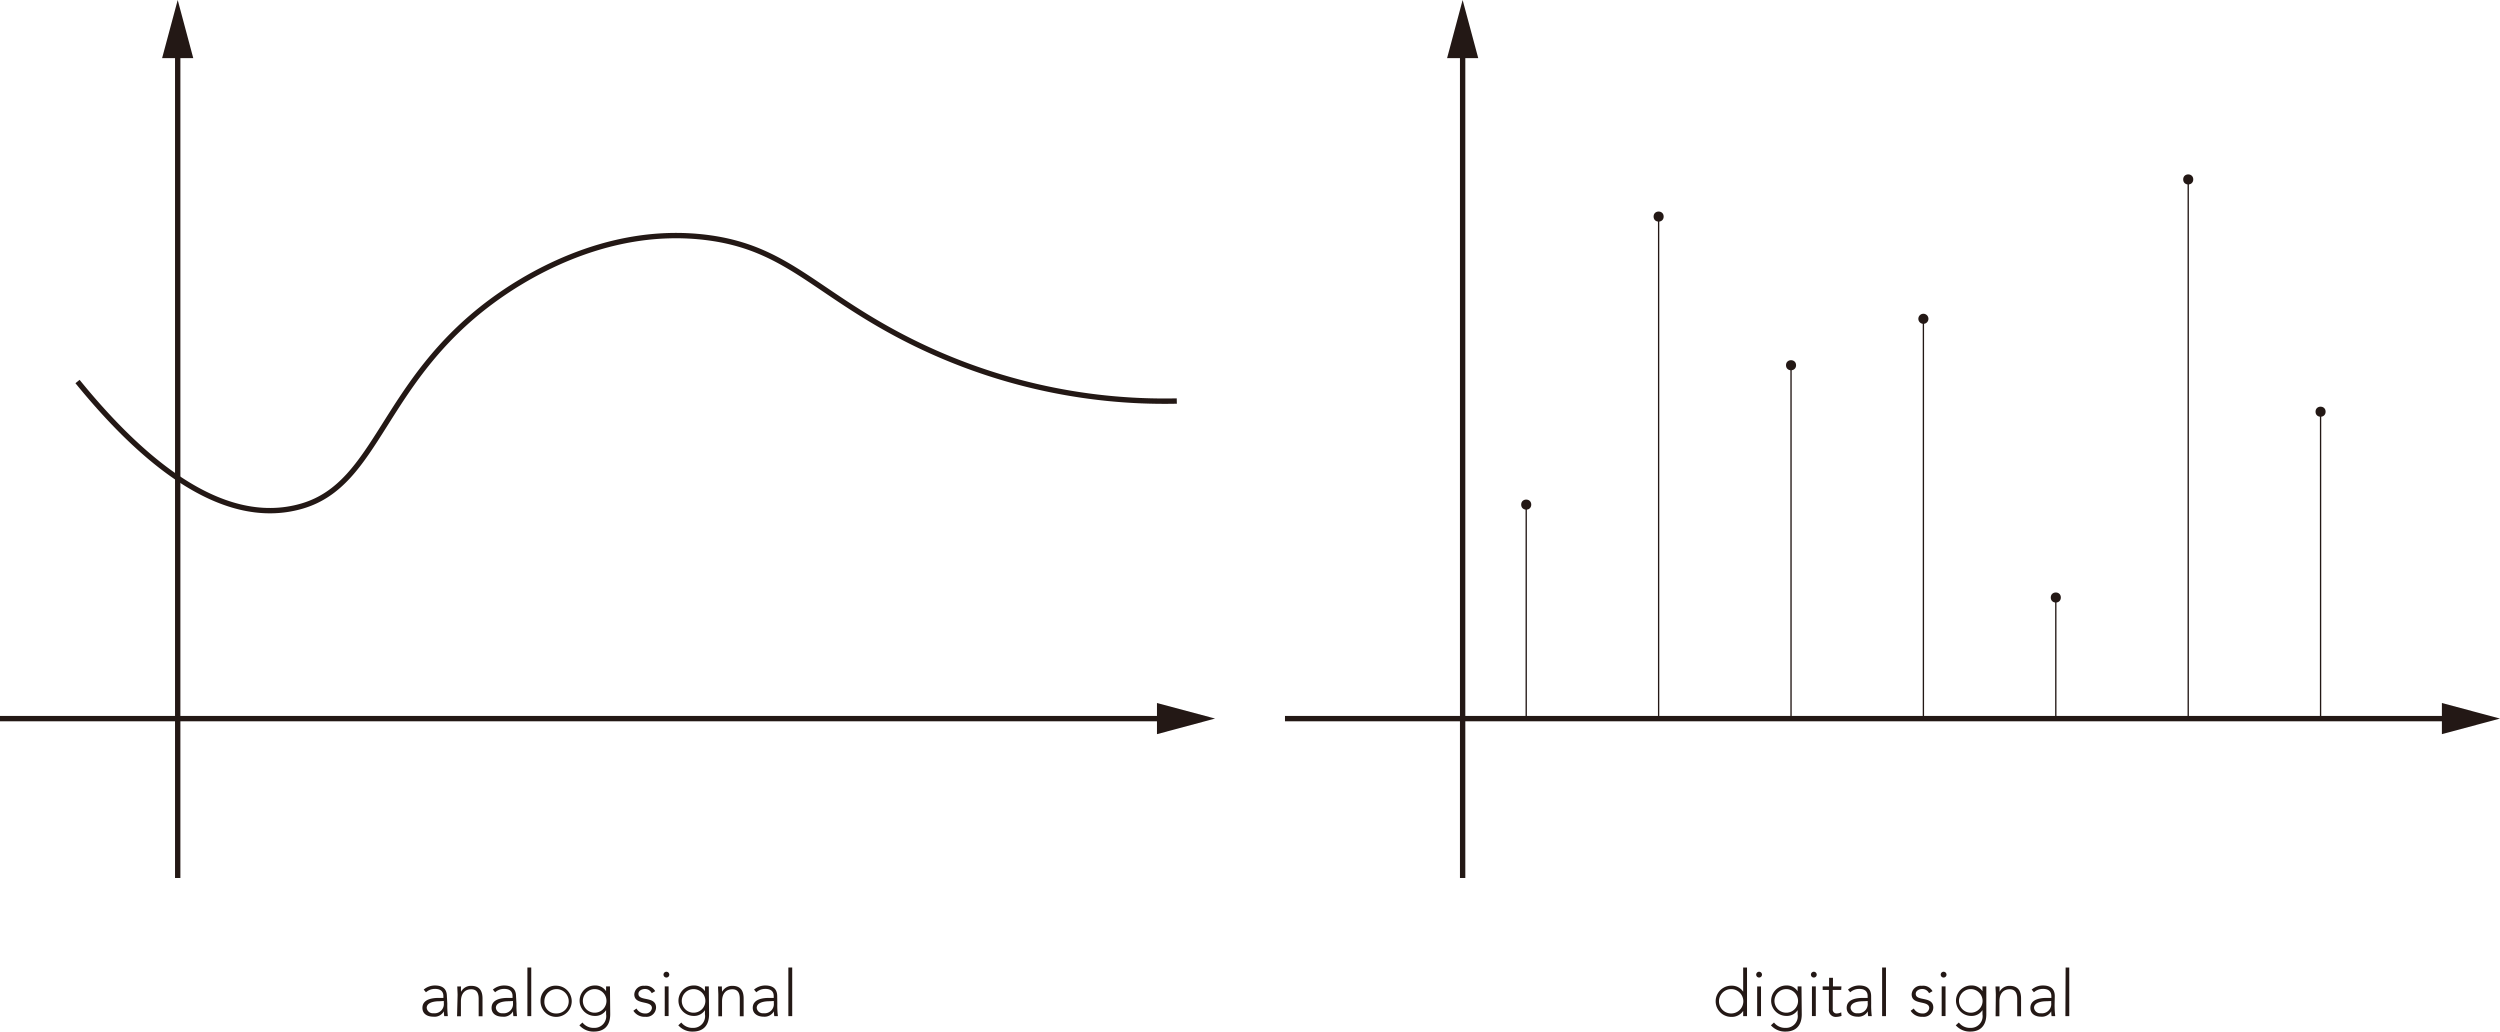 <svg id="图层_1" data-name="图层 1" xmlns="http://www.w3.org/2000/svg" viewBox="0 0 466.35 192.43"><defs><style>.cls-1{fill:#fff;}.cls-2,.cls-4{fill:none;stroke:#231815;stroke-miterlimit:10;}.cls-3{fill:#231815;}.cls-4{stroke-width:0.25px;}</style></defs><title>analog&amp;amp;digital</title><g id="_2d" data-name="2d"><line class="cls-1" y1="134.05" x2="226.66" y2="134.05"/><line class="cls-2" y1="134.05" x2="217.8" y2="134.05"/><polygon class="cls-3" points="215.82 136.95 226.66 134.04 215.82 131.14 215.82 136.95"/><line class="cls-1" x1="33.15" y1="163.78" x2="33.15"/><line class="cls-2" x1="33.15" y1="163.78" x2="33.15" y2="8.86"/><polygon class="cls-3" points="36.05 10.84 33.15 0 30.24 10.84 36.05 10.84"/></g><path class="cls-2" d="M14.46,71.17C25.21,84.38,40.74,99,56.38,94.39c14.2-4.2,14.85-23.09,35.42-38.25,5-3.68,20.75-14.25,40-11.84,14.84,1.87,20,10,36.72,18.67a105.92,105.92,0,0,0,51,11.84"/><g id="_2d-2" data-name="2d"><line class="cls-1" x1="239.7" y1="134.05" x2="466.35" y2="134.05"/><line class="cls-2" x1="239.7" y1="134.05" x2="457.49" y2="134.05"/><polygon class="cls-3" points="455.51 136.95 466.35 134.04 455.51 131.14 455.51 136.95"/><line class="cls-1" x1="272.84" y1="163.78" x2="272.84"/><line class="cls-2" x1="272.84" y1="163.78" x2="272.84" y2="8.86"/><polygon class="cls-3" points="275.75 10.84 272.84 0 269.94 10.84 275.75 10.84"/></g><line class="cls-4" x1="284.7" y1="134.05" x2="284.7" y2="94.08"/><circle class="cls-3" cx="284.7" cy="94.13" r="0.94"/><line class="cls-4" x1="309.4" y1="134.05" x2="309.4" y2="40.36"/><circle class="cls-3" cx="309.4" cy="40.4" r="0.94"/><line class="cls-4" x1="334.1" y1="134.05" x2="334.1" y2="68.09"/><circle class="cls-3" cx="334.1" cy="68.13" r="0.94"/><line class="cls-4" x1="358.79" y1="134.05" x2="358.79" y2="59.42"/><path class="cls-3" d="M359.73,59.47a.94.94,0,1,0-.94.94A.94.94,0,0,0,359.73,59.47Z"/><line class="cls-4" x1="383.49" y1="134.05" x2="383.49" y2="111.41"/><circle class="cls-3" cx="383.49" cy="111.46" r="0.94"/><line class="cls-4" x1="408.19" y1="134.05" x2="408.19" y2="33.42"/><circle class="cls-3" cx="408.19" cy="33.47" r="0.94"/><line class="cls-4" x1="432.88" y1="134.05" x2="432.88" y2="76.75"/><circle class="cls-3" cx="432.88" cy="76.8" r="0.94"/><path class="cls-3" d="M83.44,187.22a18,18,0,0,0,.1,2.33h-.67a5.21,5.21,0,0,1-.07-.9h0a2,2,0,0,1-2,1c-1,0-2-.46-2-1.64,0-1.69,2-1.86,3.07-1.86h.84v-.33c0-1-.67-1.35-1.56-1.35a2.5,2.5,0,0,0-1.69.63l-.42-.5a3.24,3.24,0,0,1,2.11-.77c1.34,0,2.21.59,2.21,2ZM82,186.77c-1.2,0-2.4.3-2.4,1.24a1.14,1.14,0,0,0,1.26,1,1.73,1.73,0,0,0,1.93-1.91v-.37Z"/><path class="cls-3" d="M85.36,185.57c0-.41-.06-1.27-.06-1.56H86a8.41,8.41,0,0,0,0,1h0a2.08,2.08,0,0,1,1.9-1.11c1.72,0,2.11,1.17,2.11,2.38v3.3h-.72v-3.26c0-.9-.25-1.78-1.39-1.78s-1.92.75-1.92,2.27v2.77h-.72Z"/><path class="cls-3" d="M96.34,187.22a18,18,0,0,0,.1,2.33h-.67a5.21,5.21,0,0,1-.07-.9h0a2,2,0,0,1-2,1c-1,0-2-.46-2-1.64,0-1.69,2-1.86,3.07-1.86h.84v-.33c0-1-.67-1.35-1.56-1.35a2.5,2.5,0,0,0-1.69.63l-.42-.5a3.24,3.24,0,0,1,2.11-.77c1.34,0,2.21.59,2.21,2Zm-1.44-.45c-1.2,0-2.4.3-2.4,1.24a1.14,1.14,0,0,0,1.26,1,1.73,1.73,0,0,0,1.93-1.91v-.37Z"/><path class="cls-3" d="M98.38,180.48h.72v9.07h-.72Z"/><path class="cls-3" d="M103.74,183.87a2.91,2.91,0,1,1-2.91,2.91A2.8,2.8,0,0,1,103.74,183.87Zm0,5.18a2.27,2.27,0,1,0-2.19-2.27A2.14,2.14,0,0,0,103.74,189.05Z"/><path class="cls-3" d="M113.83,189.19c0,2.76-1.82,3.24-3,3.24a3.48,3.48,0,0,1-2.75-1.17l.57-.52a2.62,2.62,0,0,0,2.18,1,2.18,2.18,0,0,0,2.23-2.54v-.77h0a2.39,2.39,0,0,1-2.1,1.08,2.84,2.84,0,1,1,0-5.68,2.38,2.38,0,0,1,2.1,1.07h0V184h.72Zm-2.89-4.68a2.2,2.2,0,1,0,2.19,2.2A2.2,2.2,0,0,0,110.94,184.51Z"/><path class="cls-3" d="M118.73,188.13a1.8,1.8,0,0,0,1.61.92,1.17,1.17,0,0,0,1.27-1c0-1.53-3.29-.46-3.29-2.57a1.71,1.71,0,0,1,1.9-1.59,2,2,0,0,1,2,1l-.65.38a1.35,1.35,0,0,0-1.3-.78c-.52,0-1.18.31-1.18.89,0,1.5,3.29.34,3.29,2.58a1.78,1.78,0,0,1-2,1.71,2.45,2.45,0,0,1-2.23-1.12Z"/><path class="cls-3" d="M124.31,181.27a.54.54,0,1,1-.54.54A.54.54,0,0,1,124.31,181.27ZM124,184h.72v5.54H124Z"/><path class="cls-3" d="M132.27,189.19c0,2.76-1.82,3.24-3,3.24a3.46,3.46,0,0,1-2.74-1.17l.56-.52a2.62,2.62,0,0,0,2.18,1,2.18,2.18,0,0,0,2.23-2.54v-.77h0a2.39,2.39,0,0,1-2.1,1.08,2.84,2.84,0,1,1,0-5.68,2.38,2.38,0,0,1,2.1,1.07h0V184h.72Zm-2.89-4.68a2.2,2.2,0,1,0,2.2,2.2A2.2,2.2,0,0,0,129.38,184.51Z"/><path class="cls-3" d="M134,185.57c0-.41-.06-1.27-.06-1.56h.72a8.41,8.41,0,0,0,.05,1h0a2.08,2.08,0,0,1,1.9-1.11c1.73,0,2.11,1.17,2.11,2.38v3.3h-.72v-3.26c0-.9-.25-1.78-1.39-1.78s-1.92.75-1.92,2.27v2.77H134Z"/><path class="cls-3" d="M145,187.22a16.09,16.09,0,0,0,.11,2.33h-.67a5.19,5.19,0,0,1-.08-.9h0a2,2,0,0,1-1.94,1c-.95,0-2-.46-2-1.64,0-1.69,2-1.86,3.07-1.86h.84v-.33c0-1-.67-1.35-1.56-1.35a2.5,2.5,0,0,0-1.69.63l-.42-.5a3.24,3.24,0,0,1,2.11-.77c1.34,0,2.21.59,2.21,2Zm-1.44-.45c-1.2,0-2.4.3-2.4,1.24a1.14,1.14,0,0,0,1.26,1,1.73,1.73,0,0,0,1.93-1.91v-.37Z"/><path class="cls-3" d="M147.06,180.48h.72v9.07h-.72Z"/><path class="cls-3" d="M325.17,188.58h0a2.55,2.55,0,0,1-2.22,1.11,2.91,2.91,0,1,1,0-5.82,2.55,2.55,0,0,1,2.22,1.11h0v-4.5h.72v9.07h-.72Zm-2.24-4.07a2.27,2.27,0,0,0,0,4.54,2.27,2.27,0,1,0,0-4.54Z"/><path class="cls-3" d="M328.14,181.27a.54.54,0,1,1-.54.54A.54.54,0,0,1,328.14,181.27Zm-.36,2.74h.72v5.54h-.72Z"/><path class="cls-3" d="M336.1,189.19c0,2.76-1.82,3.24-3,3.24a3.5,3.5,0,0,1-2.75-1.17l.57-.52a2.62,2.62,0,0,0,2.18,1,2.18,2.18,0,0,0,2.23-2.54v-.77h0a2.39,2.39,0,0,1-2.1,1.08,2.84,2.84,0,1,1,0-5.68,2.38,2.38,0,0,1,2.1,1.07h0V184h.72Zm-2.89-4.68a2.2,2.2,0,1,0,2.2,2.2A2.2,2.2,0,0,0,333.21,184.51Z"/><path class="cls-3" d="M338.35,181.27a.54.54,0,1,1-.54.54A.54.54,0,0,1,338.35,181.27ZM338,184h.72v5.54H338Z"/><path class="cls-3" d="M343.46,184.66h-1.58v3.61a.71.71,0,0,0,.76.78,2.1,2.1,0,0,0,.82-.2l.06.65a3,3,0,0,1-.94.19,1.28,1.28,0,0,1-1.42-1.42v-3.61H340V184h1.2v-1.6h.72V184h1.58Z"/><path class="cls-3" d="M349.05,187.22a16.09,16.09,0,0,0,.11,2.33h-.67a5.21,5.21,0,0,1-.07-.9h0a2,2,0,0,1-1.94,1c-.95,0-2-.46-2-1.64,0-1.69,2-1.86,3.07-1.86h.84v-.33c0-1-.67-1.35-1.56-1.35a2.52,2.52,0,0,0-1.69.63l-.42-.5a3.24,3.24,0,0,1,2.11-.77c1.35,0,2.21.59,2.21,2Zm-1.44-.45c-1.2,0-2.4.3-2.4,1.24a1.14,1.14,0,0,0,1.26,1,1.73,1.73,0,0,0,1.93-1.91v-.37Z"/><path class="cls-3" d="M351.09,180.48h.72v9.07h-.72Z"/><path class="cls-3" d="M357,188.13a1.8,1.8,0,0,0,1.61.92,1.16,1.16,0,0,0,1.27-1c0-1.53-3.28-.46-3.28-2.57a1.7,1.7,0,0,1,1.89-1.59,2,2,0,0,1,2,1l-.65.38a1.37,1.37,0,0,0-1.31-.78c-.51,0-1.17.31-1.17.89,0,1.5,3.28.34,3.28,2.58a1.78,1.78,0,0,1-2,1.71,2.44,2.44,0,0,1-2.23-1.12Z"/><path class="cls-3" d="M362.56,181.27a.54.54,0,1,1-.54.54A.54.54,0,0,1,362.56,181.27ZM362.2,184h.72v5.54h-.72Z"/><path class="cls-3" d="M370.53,189.19c0,2.76-1.82,3.24-2.95,3.24a3.48,3.48,0,0,1-2.75-1.17l.57-.52a2.62,2.62,0,0,0,2.18,1,2.18,2.18,0,0,0,2.23-2.54v-.77h0a2.4,2.4,0,0,1-2.1,1.08,2.84,2.84,0,1,1,0-5.68,2.4,2.4,0,0,1,2.1,1.07h0V184h.72Zm-2.89-4.68a2.2,2.2,0,1,0,2.19,2.2A2.21,2.21,0,0,0,367.64,184.51Z"/><path class="cls-3" d="M372.3,185.57c0-.41-.06-1.27-.06-1.56H373c0,.41,0,.86,0,1h0a2.07,2.07,0,0,1,1.89-1.11c1.73,0,2.12,1.17,2.12,2.38v3.3h-.72v-3.26c0-.9-.26-1.78-1.4-1.78s-1.92.75-1.92,2.27v2.77h-.71Z"/><path class="cls-3" d="M383.27,187.22a17.68,17.68,0,0,0,.11,2.33h-.67a5.21,5.21,0,0,1-.07-.9h0a2,2,0,0,1-1.94,1c-.95,0-1.95-.46-1.95-1.64,0-1.69,2-1.86,3.07-1.86h.84v-.33c0-1-.68-1.35-1.56-1.35a2.5,2.5,0,0,0-1.69.63l-.42-.5a3.23,3.23,0,0,1,2.11-.77c1.34,0,2.2.59,2.2,2Zm-1.44-.45c-1.19,0-2.4.3-2.4,1.24a1.15,1.15,0,0,0,1.26,1,1.73,1.73,0,0,0,1.94-1.91v-.37Z"/><path class="cls-3" d="M385.32,180.48H386v9.07h-.72Z"/></svg>